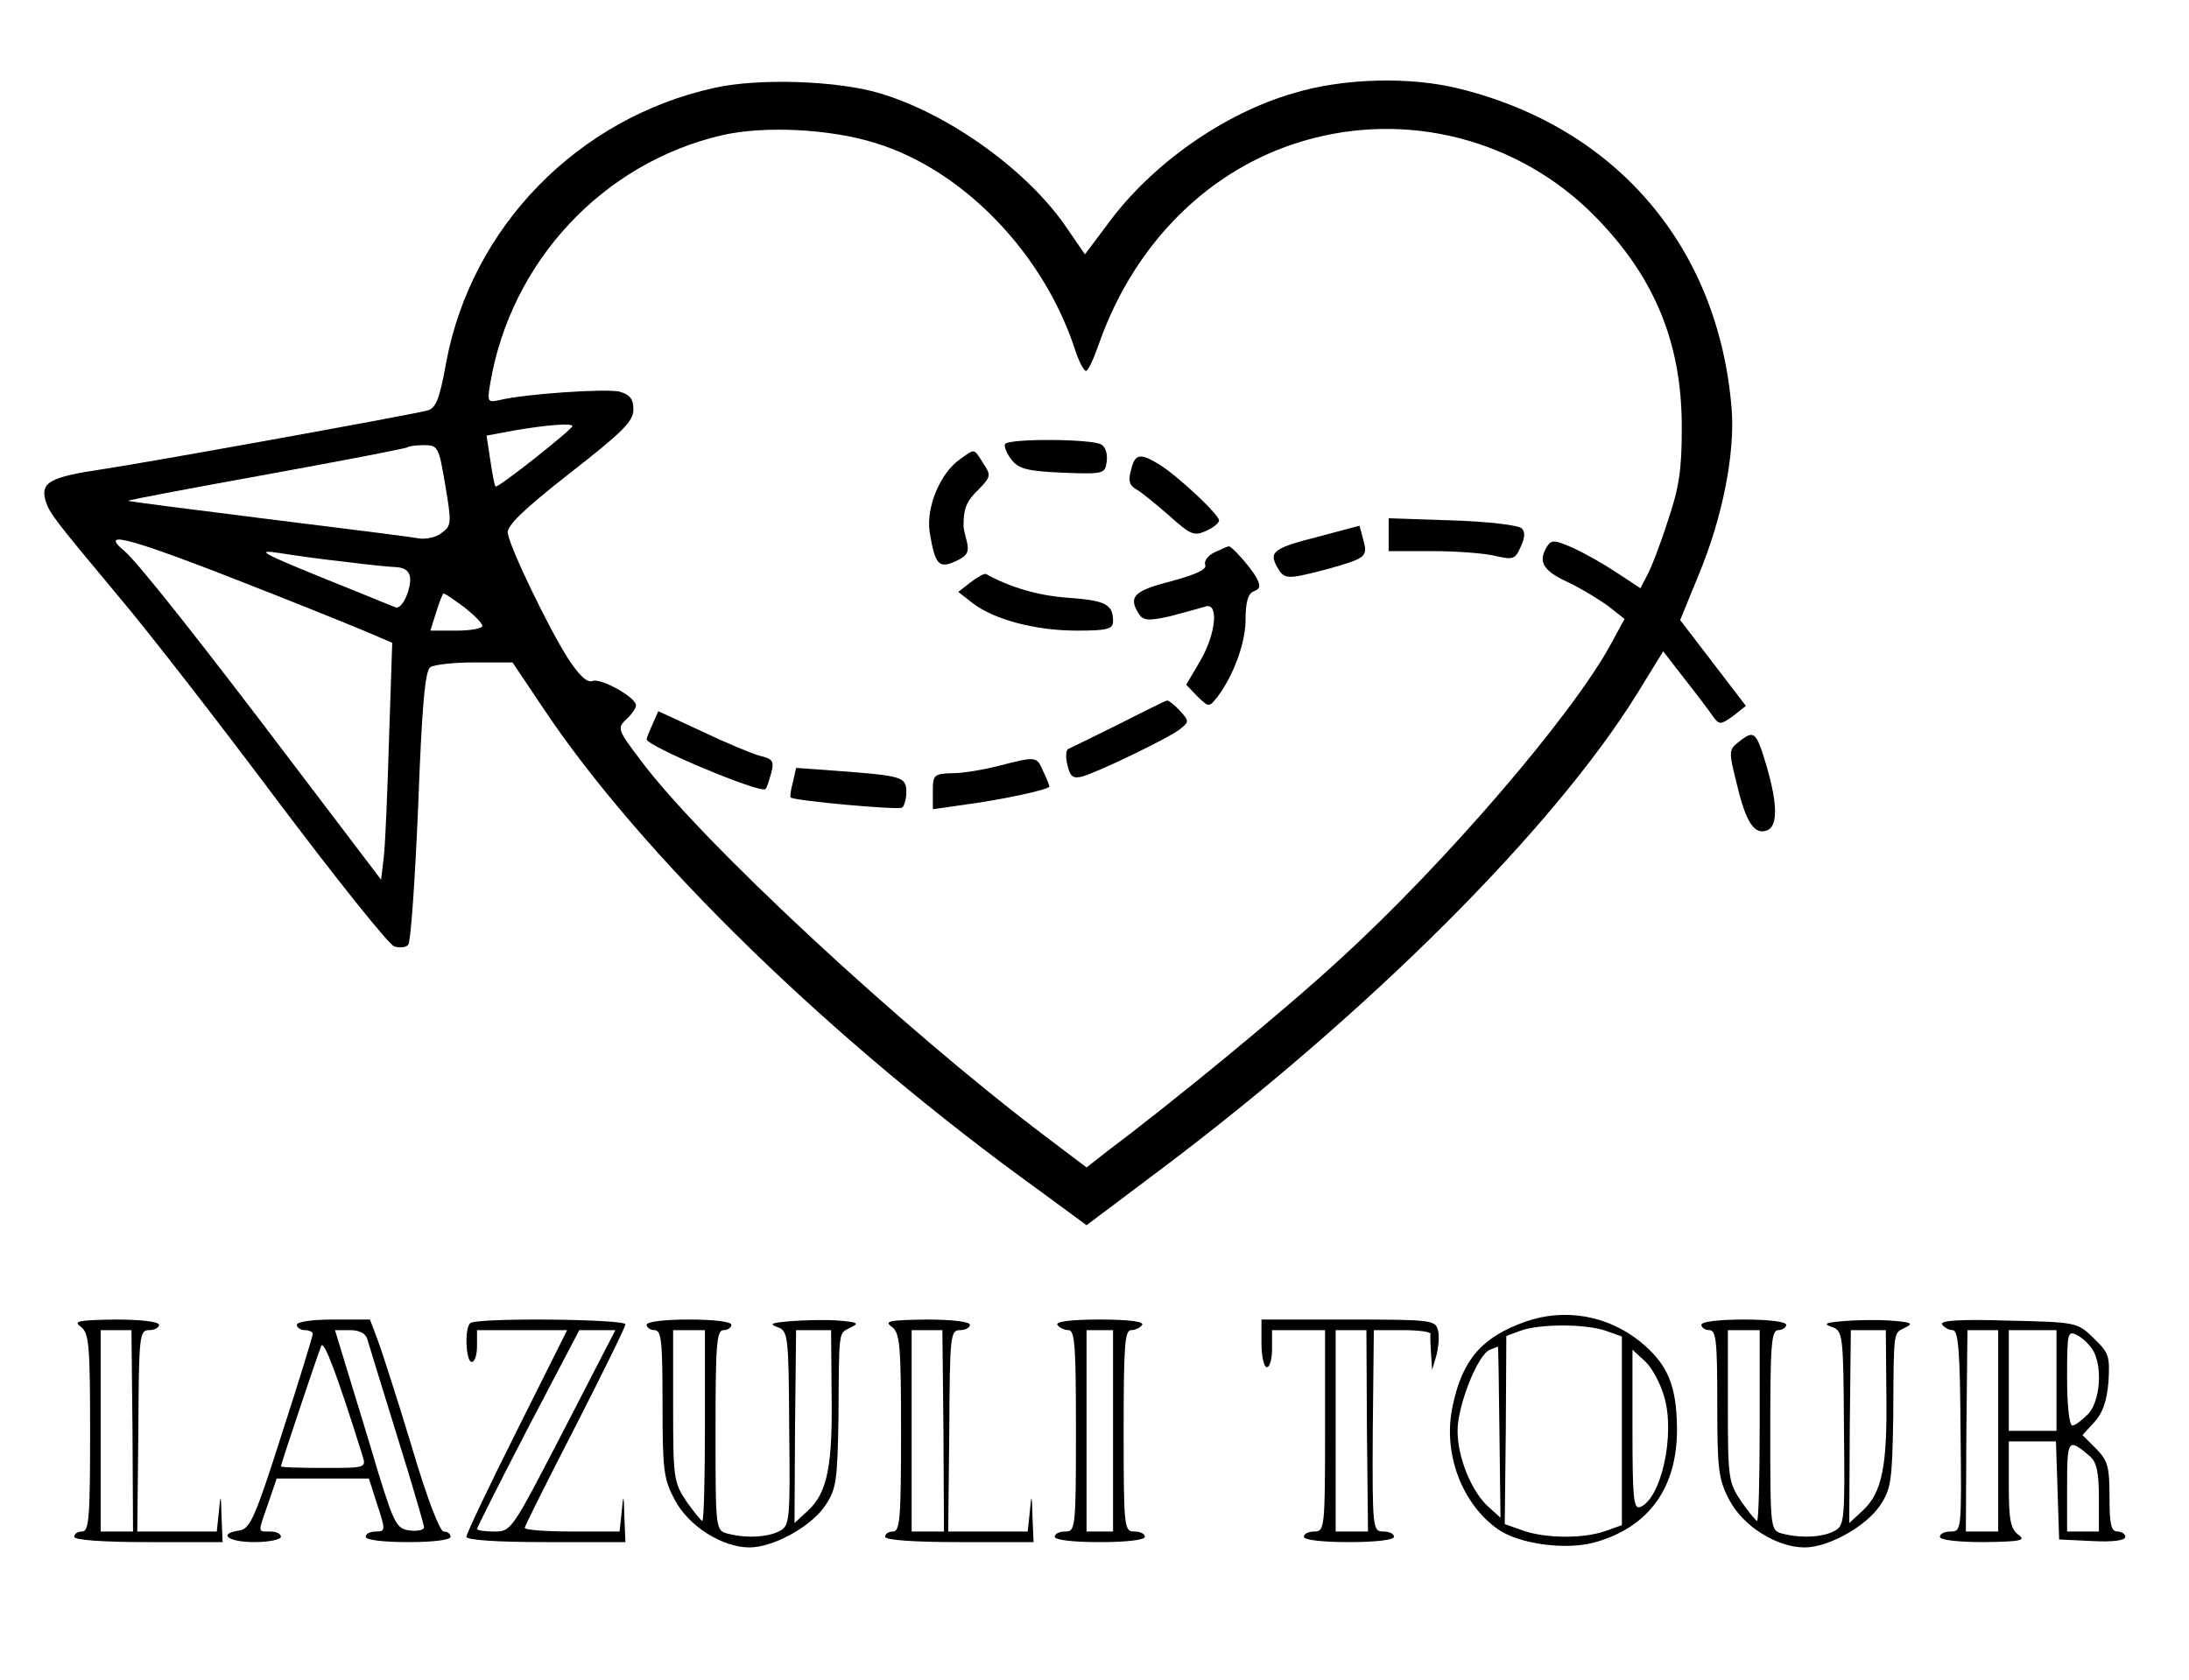 <?xml version="1.0" standalone="no"?>
<!DOCTYPE svg PUBLIC "-//W3C//DTD SVG 20010904//EN"
 "http://www.w3.org/TR/2001/REC-SVG-20010904/DTD/svg10.dtd">
<svg version="1.0" xmlns="http://www.w3.org/2000/svg"
 width="413pt" height="317pt" viewBox="0 0 413 317"
 preserveAspectRatio="xMidYMid meet">

<g transform="translate(0,317) scale(0.1,-0.1)"
fill="#000000" stroke="none">
<path d="M1347 3004 c-257 -57 -457 -262 -505 -517 -13 -73 -20 -88 -37 -92
-57 -13 -523 -97 -609 -110 -102 -15 -120 -25 -110 -60 8 -24 13 -31 139 -182
55 -65 190 -239 300 -386 110 -146 208 -269 219 -273 10 -3 22 -2 26 3 5 4 13
122 19 262 7 189 13 256 23 262 7 5 45 9 84 9 l71 0 55 -82 c187 -282 548
-633 941 -916 l87 -64 137 103 c394 296 745 646 903 902 l48 78 41 -53 c23
-29 47 -61 53 -70 12 -16 14 -16 38 1 l24 19 -62 81 -62 81 34 83 c46 110 70
232 63 317 -25 303 -216 528 -511 602 -93 24 -221 21 -316 -8 -131 -38 -266
-133 -348 -244 l-45 -60 -33 48 c-73 109 -223 217 -354 256 -80 24 -230 29
-313 10z m305 -104 c166 -51 318 -209 377 -392 7 -21 16 -38 20 -38 4 0 15 24
25 53 67 189 208 329 385 381 196 58 408 3 551 -143 113 -115 164 -241 163
-401 0 -76 -5 -111 -27 -175 -14 -44 -32 -90 -39 -102 l-12 -23 -44 29 c-24
16 -61 37 -83 47 -34 15 -41 16 -49 3 -18 -29 -8 -46 40 -68 27 -13 61 -34 77
-46 l29 -23 -25 -46 c-72 -134 -315 -417 -514 -598 -104 -96 -315 -269 -439
-362 l-37 -29 -78 59 c-270 204 -650 557 -763 709 -44 58 -45 61 -27 78 10 9
18 21 18 26 0 15 -66 52 -82 46 -10 -4 -25 10 -46 42 -36 56 -110 209 -114
237 -2 14 29 44 117 113 100 78 120 98 120 120 0 20 -6 28 -26 34 -25 6 -177
-4 -227 -16 -22 -5 -23 -3 -17 32 39 230 213 416 438 468 79 18 203 12 289
-15z m-572 -534 c0 -6 -141 -118 -145 -114 -2 1 -6 24 -10 50 l-7 46 54 10
c58 10 108 14 108 8z m-240 -111 c12 -71 12 -77 -6 -90 -10 -9 -30 -13 -44
-11 -14 3 -143 19 -288 37 -144 18 -261 33 -260 34 2 2 120 24 263 50 143 26
262 49 264 51 2 2 16 4 31 4 26 0 28 -3 40 -75z m-320 -208 c91 -36 177 -71
192 -78 l28 -12 -6 -181 c-3 -100 -7 -200 -10 -224 l-5 -42 -161 212 c-180
238 -299 388 -323 408 -53 44 15 24 285 -83z m130 63 c46 -6 89 -10 95 -10 28
-1 35 -16 24 -49 -6 -18 -16 -30 -23 -27 -6 2 -63 26 -126 51 -128 52 -141 59
-90 51 19 -3 73 -11 120 -16z m226 -86 c19 -15 34 -30 34 -35 0 -5 -22 -9 -49
-9 l-49 0 11 35 c6 19 12 35 14 35 3 0 20 -12 39 -26z"/>
<path d="M1896 2332 c-2 -4 3 -17 12 -29 14 -18 30 -22 97 -25 78 -3 80 -2 83
21 2 13 -2 28 -10 32 -16 11 -175 12 -182 1z"/>
<path d="M1812 2304 c-38 -26 -65 -91 -58 -138 10 -61 17 -70 49 -55 22 10 26
17 21 38 -4 14 -7 28 -6 31 0 31 6 45 28 66 24 25 24 27 9 50 -18 28 -15 28
-43 8z"/>
<path d="M2134 2283 c-6 -20 -3 -30 11 -37 10 -6 38 -29 62 -50 39 -35 46 -38
68 -28 14 6 25 15 25 20 0 11 -78 84 -112 105 -37 23 -47 21 -54 -10z"/>
<path d="M2620 2161 l0 -31 83 0 c45 0 98 -4 118 -9 34 -8 38 -6 48 17 8 17 9
28 2 35 -6 6 -65 13 -131 15 l-120 4 0 -31z"/>
<path d="M2490 2158 c-87 -22 -96 -29 -81 -57 14 -25 18 -25 95 -5 74 21 77
23 68 56 l-7 26 -75 -20z"/>
<path d="M2292 2128 c-13 -6 -21 -17 -18 -24 3 -9 -18 -18 -65 -31 -70 -18
-81 -29 -60 -62 8 -12 18 -13 58 -4 26 7 56 15 66 18 27 11 22 -50 -9 -103
l-26 -44 21 -22 c22 -21 22 -21 38 -1 30 40 53 101 53 146 0 33 5 49 15 53 13
5 14 10 5 27 -11 19 -47 60 -52 58 -2 0 -13 -5 -26 -11z"/>
<path d="M1831 2071 l-23 -18 27 -21 c40 -31 118 -52 197 -52 58 0 68 3 68 18
0 32 -15 39 -85 44 -57 4 -110 20 -155 45 -3 1 -16 -6 -29 -16z"/>
<path d="M2110 1803 c-47 -23 -89 -44 -94 -46 -5 -2 -6 -15 -2 -31 5 -22 11
-26 29 -21 33 10 159 71 182 88 19 15 19 16 1 36 -11 12 -22 20 -25 19 -3 -1
-44 -21 -91 -45z"/>
<path d="M1231 1803 c-6 -13 -11 -26 -11 -28 0 -13 215 -103 224 -94 3 2 7 16
11 30 6 23 3 27 -22 33 -15 4 -65 25 -109 46 l-82 38 -11 -25z"/>
<path d="M1885 1725 c-27 -7 -67 -14 -87 -14 -36 -1 -38 -3 -38 -34 l0 -34 63
9 c67 9 157 28 157 34 0 1 -5 15 -12 29 -12 28 -13 28 -83 10z"/>
<path d="M1496 1694 c-4 -14 -6 -28 -4 -29 7 -6 202 -24 210 -19 4 3 8 16 8
29 0 29 -8 31 -126 40 l-82 6 -6 -27z"/>
<path d="M3283 1772 c-22 -17 -22 -18 -6 -82 17 -72 33 -96 57 -87 20 8 20 48
0 118 -20 68 -24 72 -51 51z"/>
<path d="M2878 676 c-82 -29 -119 -72 -137 -158 -20 -89 17 -187 87 -235 41
-27 125 -38 179 -24 103 28 158 103 157 216 -1 81 -17 120 -69 163 -62 50
-143 64 -217 38z m151 -17 l31 -11 0 -178 0 -178 -31 -11 c-42 -15 -114 -14
-156 1 l-34 12 2 178 1 177 27 10 c36 13 122 13 160 0z m-200 -191 l2 -162
-22 20 c-32 28 -59 93 -59 144 0 48 38 144 61 153 8 3 15 6 15 6 1 1 2 -72 3
-161z m311 66 c21 -72 -6 -193 -46 -208 -12 -4 -14 19 -14 146 l0 151 24 -22
c13 -12 29 -42 36 -67z"/>
<path d="M153 666 c15 -12 17 -34 17 -200 0 -159 -2 -186 -15 -186 -8 0 -15
-4 -15 -10 0 -6 53 -10 140 -10 l140 0 -2 48 c-1 43 -2 44 -5 10 l-4 -38 -75
0 -75 0 2 190 c1 179 2 190 20 190 11 0 19 5 19 10 0 6 -34 10 -82 10 -71 -1
-81 -3 -65 -14z m97 -196 l1 -190 -31 0 -30 0 0 190 0 190 29 0 29 0 2 -190z"/>
<path d="M560 670 c0 -5 7 -10 15 -10 8 0 15 -3 15 -7 0 -5 -26 -89 -58 -188
-50 -157 -60 -180 -80 -183 -42 -6 -22 -22 28 -22 28 0 50 5 50 10 0 6 -9 10
-20 10 -24 0 -24 -4 -4 53 l16 47 87 0 87 0 16 -50 c16 -48 15 -50 -3 -50 -10
0 -19 -4 -19 -10 0 -6 33 -10 80 -10 47 0 80 4 80 10 0 6 -6 10 -13 10 -7 0
-32 64 -61 163 -27 89 -56 179 -64 200 l-14 37 -69 0 c-39 0 -69 -4 -69 -10z
m133 -27 c3 -10 28 -92 56 -182 28 -90 51 -168 51 -173 0 -5 -12 -8 -27 -6
-24 3 -29 11 -59 108 -17 58 -43 142 -57 188 l-25 82 28 0 c18 0 30 -6 33 -17z
m-9 -220 c7 -23 6 -23 -73 -23 -45 0 -81 1 -81 3 0 4 68 207 76 227 5 13 31
-57 78 -207z"/>
<path d="M887 673 c-11 -10 -8 -73 3 -73 6 0 10 14 10 30 l0 30 85 0 85 0 -95
-190 c-52 -104 -95 -194 -95 -200 0 -6 56 -10 150 -10 l150 0 -2 48 c-1 43 -2
44 -5 10 l-4 -38 -90 0 c-49 0 -89 3 -89 7 0 3 43 89 95 190 52 102 95 189 95
194 0 10 -283 13 -293 2z m176 -203 c-97 -187 -98 -190 -130 -190 -18 0 -33 2
-33 5 0 2 43 88 96 190 l97 185 34 0 34 0 -98 -190z"/>
<path d="M1220 670 c0 -5 7 -10 15 -10 13 0 15 -22 15 -138 0 -126 2 -143 23
-182 26 -50 90 -90 141 -90 46 0 117 40 143 79 21 31 23 47 25 167 1 170 0
157 23 169 17 8 13 10 -22 13 -23 2 -64 1 -90 -1 -37 -3 -43 -5 -27 -11 21 -7
22 -14 23 -191 2 -174 1 -184 -18 -194 -22 -12 -64 -14 -98 -5 -23 6 -23 8
-23 195 0 161 2 189 15 189 8 0 15 5 15 10 0 6 -33 10 -80 10 -47 0 -80 -4
-80 -10z m110 -190 c0 -99 -2 -180 -5 -180 -2 0 -16 17 -30 37 -24 36 -25 44
-25 180 l0 143 30 0 30 0 0 -180z m239 60 c2 -136 -8 -186 -44 -220 l-26 -24
1 182 2 182 33 0 33 0 1 -120z"/>
<path d="M1683 666 c15 -12 17 -34 17 -200 0 -159 -2 -186 -15 -186 -8 0 -15
-4 -15 -10 0 -6 53 -10 140 -10 l140 0 -2 48 c-1 43 -2 44 -5 10 l-4 -38 -75
0 -75 0 2 190 c1 179 2 190 20 190 11 0 19 5 19 10 0 6 -34 10 -82 10 -71 -1
-81 -3 -65 -14z m97 -196 l1 -190 -31 0 -30 0 0 190 0 190 29 0 29 0 2 -190z"/>
<path d="M1995 670 c3 -5 13 -10 21 -10 12 0 14 -31 14 -190 0 -183 -1 -190
-20 -190 -11 0 -20 -4 -20 -10 0 -6 35 -10 85 -10 50 0 85 4 85 10 0 6 -9 10
-20 10 -19 0 -20 7 -20 190 0 159 2 190 14 190 8 0 18 5 21 10 4 6 -25 10 -80
10 -55 0 -84 -4 -80 -10z m105 -200 l0 -190 -25 0 -25 0 0 190 0 190 25 0 25
0 0 -190z"/>
<path d="M2380 635 c0 -25 5 -45 10 -45 6 0 10 16 10 35 l0 35 50 0 50 0 0
-190 c0 -183 -1 -190 -20 -190 -11 0 -20 -4 -20 -10 0 -6 35 -10 85 -10 50 0
85 4 85 10 0 6 -9 10 -20 10 -20 0 -21 5 -20 190 l2 190 54 0 c30 0 53 -3 53
-7 -1 -5 0 -21 1 -38 l2 -30 8 27 c4 15 6 37 3 48 -5 19 -13 20 -169 20 l-164
0 0 -45z m199 -165 l2 -190 -30 0 -31 0 0 190 0 190 29 0 29 0 1 -190z"/>
<path d="M3210 670 c0 -5 7 -10 15 -10 13 0 15 -22 15 -138 0 -125 2 -143 23
-183 26 -49 89 -89 142 -89 45 0 116 40 142 79 21 31 23 47 25 167 1 170 0
157 23 169 16 8 11 10 -28 13 -26 2 -67 1 -90 -1 -33 -3 -38 -5 -21 -11 21 -7
22 -14 23 -191 2 -174 1 -184 -18 -194 -22 -12 -64 -14 -98 -5 -23 6 -23 8
-23 195 0 161 2 189 15 189 8 0 15 5 15 10 0 6 -33 10 -80 10 -47 0 -80 -4
-80 -10z m110 -190 c0 -99 -2 -180 -5 -180 -2 0 -16 17 -30 37 -24 36 -25 44
-25 180 l0 143 30 0 30 0 0 -180z m239 60 c2 -136 -8 -186 -44 -220 l-26 -24
1 182 2 182 33 0 33 0 1 -120z"/>
<path d="M3664 671 c4 -6 13 -11 20 -11 11 0 14 -40 15 -190 2 -185 2 -190
-18 -190 -12 0 -21 -4 -21 -10 0 -6 34 -10 83 -10 70 1 80 3 65 14 -15 11 -18
29 -18 95 l0 81 45 0 44 0 3 -92 3 -93 63 -3 c38 -2 62 1 62 8 0 5 -7 10 -15
10 -12 0 -15 14 -15 65 0 57 -3 69 -26 92 l-25 25 22 24 c16 17 24 40 27 76 3
49 1 55 -28 83 -31 30 -32 30 -162 33 -91 3 -128 0 -124 -7z m106 -201 l0
-190 -30 0 -31 0 1 190 2 190 29 0 29 0 0 -190z m110 95 l0 -95 -45 0 -45 0 0
95 0 95 45 0 45 0 0 -95z m70 55 c17 -32 12 -94 -10 -118 -12 -12 -25 -22 -30
-22 -6 0 -10 39 -10 90 0 87 1 90 20 80 11 -6 24 -19 30 -30z m-7 -198 c13
-11 17 -31 17 -79 l0 -63 -30 0 -30 0 0 86 c0 89 2 91 43 56z"/>
</g>
</svg>
